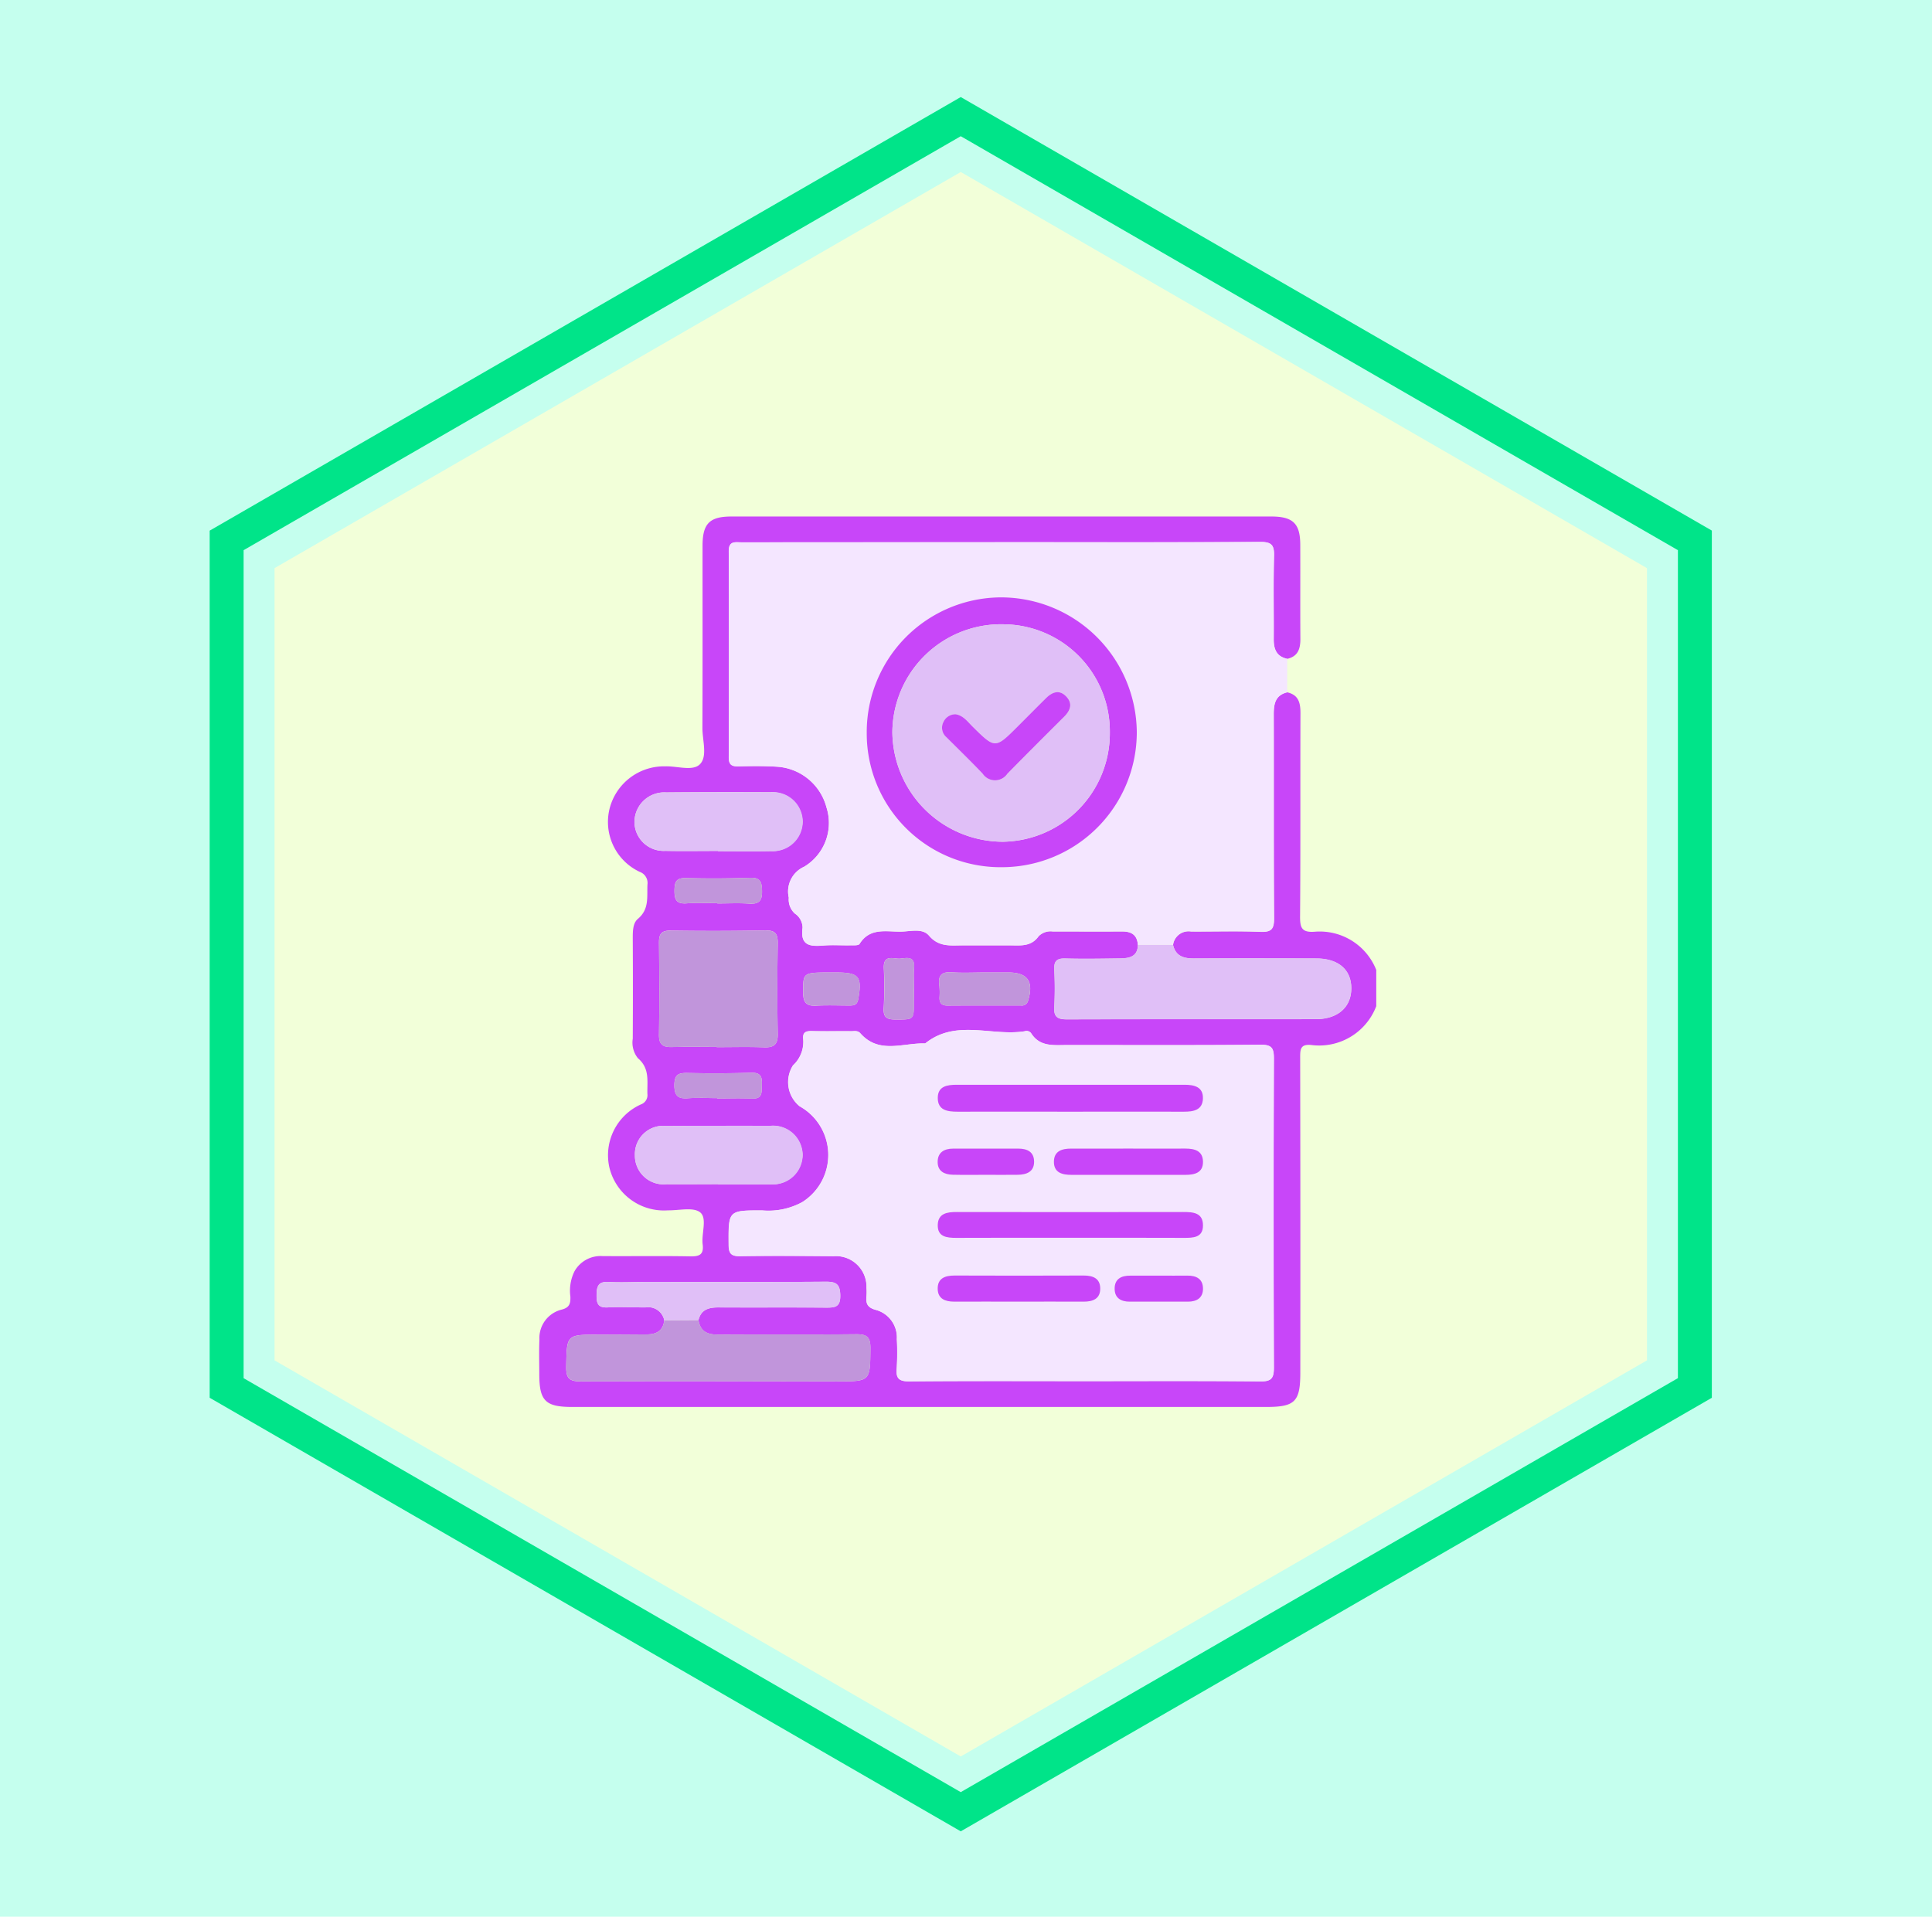 <svg xmlns="http://www.w3.org/2000/svg" width="129" height="128" viewBox="0 0 129 128">
  <g id="Group_1111724" data-name="Group 1111724" transform="translate(-4062 5284.486)">
    <g id="Grupo_108927" data-name="Grupo 108927" transform="translate(3672 -9751.486)">
      <path id="Rectángulo_36179" data-name="Rectángulo 36179" d="M0,0H129V128H0Z" transform="translate(390 4467)" fill="#c5ffee"/>
    </g>
    <g id="Group_1103481" data-name="Group 1103481" transform="translate(4176.3 -5162.187) rotate(180)">
      <path id="Path_874029" data-name="Path 874029" d="M611.629,544.4l-50.15-28.952V457.536l50.15-28.954,50.15,28.954v57.908Zm-47.884-30.26,47.884,27.645,47.884-27.645V458.844L611.629,431.2l-47.884,27.647Z" transform="translate(-561.479 -428.582)" fill="#00e489"/>
      <path id="Path_874030" data-name="Path 874030" d="M574.457,470.02v52.906l45.818,26.453,45.818-26.453V470.02l-45.818-26.453Z" transform="translate(-570.125 -438.567)" fill="#f2ffd9"/>
    </g>
    <g id="Group_1103487" data-name="Group 1103487" transform="translate(4095.16 -5251.777)">
      <rect id="Rectangle_401104" data-name="Rectangle 401104" width="62" height="63" transform="translate(-0.16 -0.223)" fill="none"/>
      <g id="Group_1103492" data-name="Group 1103492" transform="translate(-5563.308 75.084)">
        <path id="Path_879470" data-name="Path 879470" d="M5616.093-61.559c.765.17.89.71.887,1.4-.017,4.52.01,9.041-.026,13.56-.006.773.117,1.093.987,1.027a4.058,4.058,0,0,1,4.1,2.555V-40.6a4.079,4.079,0,0,1-4.354,2.592c-.678-.06-.727.25-.726.8q.021,10.544.009,21.088c0,1.927-.354,2.285-2.259,2.285h-46.361c-1.782,0-2.191-.406-2.194-2.18,0-.774-.026-1.549.009-2.322a1.955,1.955,0,0,1,1.489-2c.529-.136.591-.414.579-.862a2.921,2.921,0,0,1,.282-1.711,2,2,0,0,1,1.858-1c1.951.016,3.9-.019,5.853.018.619.012.924-.108.839-.8-.09-.731.316-1.739-.162-2.134-.45-.372-1.417-.127-2.158-.139a3.747,3.747,0,0,1-3.912-2.879,3.718,3.718,0,0,1,2.121-4.2.655.655,0,0,0,.421-.7c-.024-.841.171-1.7-.632-2.379a1.662,1.662,0,0,1-.345-1.308q.018-3.344,0-6.689c0-.478,0-1.022.34-1.309.776-.647.6-1.477.641-2.291a.788.788,0,0,0-.516-.849,3.681,3.681,0,0,1-2.027-4.164,3.749,3.749,0,0,1,3.732-2.883c.8-.026,1.849.348,2.323-.149.508-.533.154-1.588.158-2.413.016-4.056.006-8.113.008-12.17,0-1.477.469-1.952,1.933-1.952q18.024,0,36.048,0c1.435,0,1.922.468,1.929,1.868.009,2.106-.007,4.211.008,6.317,0,.661-.167,1.159-.881,1.32-.713-.151-.906-.644-.9-1.305.012-1.857-.029-3.716.021-5.572.02-.722-.17-.931-.914-.927-5.542.033-11.083.017-16.625.018q-9.01,0-18.019.008c-.424,0-.854-.115-.851.6q.036,6.872,0,13.745c0,.506.19.627.655.615.866-.023,1.736-.032,2.6.026a3.653,3.653,0,0,1,3.272,2.72,3.408,3.408,0,0,1-1.494,3.959,1.809,1.809,0,0,0-1.023,2.066,1.262,1.262,0,0,0,.406,1.061,1.145,1.145,0,0,1,.513.951c-.172,1.228.542,1.253,1.425,1.181.584-.047,1.176,0,1.764-.013.212,0,.545.023.616-.092.688-1.111,1.782-.806,2.77-.823.638-.011,1.428-.248,1.87.272.66.777,1.452.643,2.261.646,1.053,0,2.106,0,3.158,0,.7,0,1.4.1,1.9-.613a1.126,1.126,0,0,1,.94-.315c1.548,0,3.1.005,4.644,0,.622,0,1,.243,1.039.9-.012.768-.548.888-1.143.9-1.236.017-2.473.041-3.708.006-.58-.016-.754.19-.729.747a22.754,22.754,0,0,1,0,2.5c-.044.687.253.818.866.816,5.533-.018,11.065-.005,16.6-.014,1.463,0,2.356-.793,2.367-2.035.011-1.259-.85-2.012-2.34-2.016-2.72-.007-5.44-.012-8.16,0-.689,0-1.225-.153-1.4-.9a1.043,1.043,0,0,1,1.2-.9c1.548.01,3.1-.041,4.645.022.753.031.908-.215.9-.924-.032-4.521-.011-9.043-.022-13.565C5615.191-60.764,5615.286-61.363,5616.093-61.559ZM5574.5-19.622c-.073.692-.512.939-1.149.943-1.083.006-2.167.015-3.25.017-2.141,0-2.108,0-2.147,2.132-.014.765.193.993.976.989,5.7-.029,11.392-.008,17.088,0,2.261,0,2.228,0,2.247-2.22.006-.759-.251-.935-.964-.928-3.064.034-6.129,0-9.194.024-.726.006-1.2-.206-1.322-.97.176-.72.7-.849,1.348-.846,2.384.012,4.768-.006,7.152.012.587,0,.979-.006.968-.807-.011-.762-.27-.928-.979-.923-3.994.03-7.988.015-11.982.016-.836,0-1.674.047-2.507,0-.714-.042-.8.313-.805.9s.132.839.769.8c.833-.047,1.671.008,2.506,0A1.09,1.09,0,0,1,5574.5-19.622Zm28.1,4.062c3.9,0,7.8-.022,11.7.019.76.008.906-.233.9-.936q-.037-10.31,0-20.621c0-.7-.134-.932-.891-.925-4.3.041-8.608.018-12.913.021-.895,0-1.828.135-2.412-.8a.377.377,0,0,0-.419-.122c-2.205.353-4.6-.835-6.646.814-1.474-.051-3.08.743-4.336-.684-.169-.192-.4-.132-.608-.133-.867-.006-1.734.012-2.6-.009-.4-.01-.656.054-.6.545a2.133,2.133,0,0,1-.683,1.746,2.084,2.084,0,0,0,.442,2.731,3.72,3.72,0,0,1,.188,6.393,4.712,4.712,0,0,1-2.679.562c-2.282-.005-2.262,0-2.248,2.276,0,.6.159.792.781.78,2.074-.038,4.149-.017,6.224,0a2.043,2.043,0,0,1,2.2,2.107,3.533,3.533,0,0,1,0,.557c-.047.48.042.763.613.92a1.9,1.9,0,0,1,1.413,1.954,16.124,16.124,0,0,1-.008,1.949c-.068.7.174.88.871.874C5594.8-15.579,5598.7-15.56,5602.6-15.56ZM5578-37.877v.013c1.053,0,2.106-.029,3.157.011.671.025.935-.186.921-.9-.04-2.012-.033-4.024,0-6.036.009-.624-.15-.884-.827-.871q-3.157.061-6.315.012c-.641-.01-.792.24-.786.816.021,2.043.03,4.087,0,6.129-.011.678.265.853.884.831C5576.022-37.9,5577.014-37.877,5578-37.877Zm.09-13.09v.018c1.174,0,2.348.019,3.521-.005a2.025,2.025,0,0,0,2.125-1.976,2.032,2.032,0,0,0-2.16-1.954q-3.475-.02-6.95.012a1.986,1.986,0,0,0-2.116,1.979,1.945,1.945,0,0,0,2.059,1.922C5575.747-50.948,5576.92-50.967,5578.094-50.967Zm0,22.255v.011c1.174,0,2.347.015,3.52,0a2.022,2.022,0,0,0,2.126-1.975,2,2,0,0,0-2.154-1.932q-3.474-.011-6.948.011a1.89,1.89,0,0,0-2.094,1.949,1.916,1.916,0,0,0,2.123,1.938C5575.81-28.7,5576.952-28.713,5578.094-28.713Zm17.817-14.137c-.739,0-1.481.038-2.217-.011-.647-.043-.91.184-.826.833a4.666,4.666,0,0,1,.017.83c-.018.385.132.559.534.556,1.632-.011,3.264-.005,4.9-.007a.419.419,0,0,0,.479-.321c.39-1.27-.027-1.88-1.312-1.881Zm-17.865-4.629v.02c.712,0,1.427-.037,2.136.011.653.044.864-.193.851-.842-.013-.593-.105-.91-.808-.885q-2.134.078-4.271.019c-.648-.017-.761.256-.767.823-.007.612.129.921.818.867S5577.366-47.479,5578.046-47.479Zm-.012,13.018v.021c.774,0,1.55-.03,2.321.009.753.038.639-.461.665-.923.027-.506-.061-.815-.69-.8q-2.135.062-4.271.015c-.61-.014-.877.115-.879.805s.217.937.906.881C5576.731-34.5,5577.385-34.461,5578.035-34.461Zm13.141-7.33c0-.462-.031-.926.007-1.385.065-.794-.5-.642-.919-.6s-1.135-.325-1.1.627a26.748,26.748,0,0,1-.006,2.677c-.04.645.232.763.8.762,1.212,0,1.212.028,1.213-1.158Q5591.176-41.329,5591.175-41.791Zm-5.525-1.059c-1.913,0-1.879,0-1.869,1.364,0,.648.218.887.864.851.74-.042,1.484-.01,2.227-.01.293,0,.511-.025.583-.417.274-1.5.063-1.787-1.433-1.787Z" fill="#c846f9"/>
        <path id="Path_879471" data-name="Path 879471" d="M5671.518-54.108c-.807.2-.9.795-.9,1.5.011,4.522-.01,9.043.021,13.565,0,.709-.15.955-.9.924-1.546-.063-3.1-.012-4.645-.022a1.044,1.044,0,0,0-1.2.9l-2.346,0c-.037-.656-.417-.9-1.038-.9-1.548.009-3.1,0-4.644,0a1.127,1.127,0,0,0-.94.315c-.5.713-1.2.616-1.9.613-1.053,0-2.1,0-3.158,0-.809,0-1.6.131-2.261-.646-.441-.521-1.231-.283-1.87-.272-.988.017-2.082-.288-2.77.823-.071.115-.4.088-.616.092-.588.011-1.18-.034-1.764.013-.883.071-1.6.047-1.425-1.181a1.146,1.146,0,0,0-.513-.951,1.262,1.262,0,0,1-.406-1.061,1.809,1.809,0,0,1,1.023-2.066,3.409,3.409,0,0,0,1.494-3.959,3.655,3.655,0,0,0-3.272-2.72c-.863-.058-1.733-.049-2.6-.026-.465.012-.657-.109-.656-.615q.023-6.873,0-13.745c0-.717.426-.6.851-.6q9.01,0,18.019-.008c5.542,0,11.084.015,16.625-.018.743,0,.934.205.914.927-.05,1.856-.009,3.714-.021,5.572,0,.662.189,1.154.9,1.305Q5671.519-55.23,5671.518-54.108Zm-19.041,11.679a9.015,9.015,0,0,0,9-9.028,9.077,9.077,0,0,0-9.067-8.992,9,9,0,0,0-8.966,9.058A8.93,8.93,0,0,0,5652.477-42.429Z" transform="translate(-55.426 -7.451)" fill="#f4e6ff"/>
        <path id="Path_879472" data-name="Path 879472" d="M5658.011,134.612c-3.9,0-7.8-.018-11.706.017-.7.006-.939-.169-.871-.874a16.124,16.124,0,0,0,.008-1.949,1.9,1.9,0,0,0-1.413-1.954c-.57-.157-.661-.439-.613-.92a3.593,3.593,0,0,0,0-.557,2.043,2.043,0,0,0-2.2-2.107c-2.075-.014-4.15-.034-6.224,0-.623.011-.778-.179-.781-.78-.014-2.276-.035-2.281,2.248-2.276a4.711,4.711,0,0,0,2.679-.562,3.72,3.72,0,0,0-.187-6.393,2.084,2.084,0,0,1-.442-2.731,2.133,2.133,0,0,0,.683-1.746c-.053-.491.2-.555.6-.545.867.021,1.734,0,2.6.009.209,0,.439-.059.608.133,1.256,1.427,2.863.633,4.336.684,2.045-1.65,4.44-.461,6.646-.814a.377.377,0,0,1,.419.122c.584.934,1.518.8,2.412.8,4.3,0,8.609.02,12.913-.021.756-.007.894.228.891.925q-.038,10.31,0,20.621c0,.7-.144.945-.9.937C5665.814,134.59,5661.913,134.612,5658.011,134.612ZM5657,116.621c2.536,0,5.072-.006,7.608,0,.647,0,1.244-.113,1.269-.877.025-.782-.578-.922-1.223-.922q-7.608,0-15.216,0c-.632,0-1.263.093-1.267.875,0,.828.635.927,1.313.924C5651.988,116.614,5654.493,116.621,5657,116.621Zm0,8.419c2.534,0,5.067-.005,7.6,0,.624,0,1.268-.015,1.272-.828,0-.855-.662-.9-1.323-.9q-7.555.009-15.11,0c-.643,0-1.253.085-1.276.859-.023.8.591.872,1.234.869C5651.935,125.032,5654.468,125.04,5657,125.04Zm3.893-5.957c-1.27,0-2.539.005-3.808,0-.625,0-1.161.16-1.163.883,0,.741.574.871,1.175.872q3.808.006,7.617,0c.6,0,1.175-.14,1.162-.883-.012-.722-.549-.878-1.174-.873C5663.435,119.089,5662.166,119.083,5660.9,119.083Zm-7.365,10.222c1.453,0,2.906-.006,4.359,0,.637,0,1.146-.189,1.128-.907-.016-.659-.5-.841-1.1-.839q-4.312.014-8.625,0c-.645,0-1.144.189-1.128.9.014.655.5.849,1.1.845C5650.687,129.3,5652.109,129.3,5653.53,129.305Zm-2.137-8.47c.709,0,1.418.009,2.127,0,.575-.009,1.076-.183,1.081-.863s-.455-.885-1.054-.886q-2.174,0-4.347,0c-.609,0-1.046.255-1.04.907.006.62.468.826,1.012.839C5649.913,120.847,5650.653,120.834,5651.394,120.835Zm11.583,6.731c-.649,0-1.3,0-1.948,0-.614-.006-1.052.231-1.041.894.011.608.432.844,1,.844q1.949,0,3.9,0c.579,0,.989-.251,1-.852.006-.655-.429-.9-1.048-.888S5663.6,127.566,5662.977,127.566Z" transform="translate(-55.407 -150.172)" fill="#f4e6ff"/>
        <path id="Path_879473" data-name="Path 879473" d="M5756.705,80.6l2.346,0c.179.752.714.909,1.4.9,2.72-.015,5.44-.011,8.16,0,1.489,0,2.351.756,2.34,2.016-.01,1.242-.9,2.033-2.367,2.035-5.533.009-11.066,0-16.6.014-.613,0-.91-.13-.866-.816a22.754,22.754,0,0,0,0-2.5c-.025-.557.148-.763.729-.747,1.235.034,2.473.011,3.709-.006C5756.156,81.485,5756.693,81.365,5756.705,80.6Z" transform="translate(-150.579 -125.29)" fill="#e0bff7"/>
        <path id="Path_879474" data-name="Path 879474" d="M5584.706,215.355c.118.764.6.975,1.322.97,3.065-.023,6.13.01,9.194-.024.712-.008.97.169.964.928-.019,2.219.015,2.221-2.247,2.22-5.7,0-11.393-.024-17.088,0-.783,0-.99-.224-.977-.989.04-2.129.006-2.128,2.147-2.132,1.083,0,2.167-.011,3.25-.017.638,0,1.076-.251,1.149-.943Z" transform="translate(-7.917 -234.993)" fill="#c195db"/>
        <path id="Path_879475" data-name="Path 879475" d="M5613.034,83.195c-.991,0-1.983-.026-2.972.009-.62.022-.9-.154-.884-.831.034-2.043.025-4.086,0-6.129-.006-.576.145-.826.786-.816q3.157.05,6.315-.012c.677-.013.836.247.827.871-.031,2.012-.037,4.025,0,6.036.014.709-.25.921-.921.9-1.051-.04-2.1-.011-3.157-.011Z" transform="translate(-35.029 -121.072)" fill="#c195db"/>
        <path id="Path_879476" data-name="Path 879476" d="M5605.973,29.663c-1.174,0-2.348.019-3.521-.005a1.945,1.945,0,0,1-2.059-1.922,1.986,1.986,0,0,1,2.116-1.979q3.475-.031,6.95-.012a1.973,1.973,0,1,1,.035,3.93c-1.174.025-2.348.005-3.521.005Z" transform="translate(-27.878 -80.63)" fill="#e0bff7"/>
        <path id="Path_879477" data-name="Path 879477" d="M5606.1,149.456c-1.143,0-2.285.011-3.428,0a1.916,1.916,0,0,1-2.122-1.938,1.89,1.89,0,0,1,2.094-1.949q3.474-.02,6.948-.011a1.962,1.962,0,1,1,.028,3.907c-1.173.019-2.346,0-3.52,0Z" transform="translate(-28.008 -178.169)" fill="#e0bff7"/>
        <path id="Path_879478" data-name="Path 879478" d="M5593.579,204.132l-2.285.017a1.09,1.09,0,0,0-1.245-.862c-.835.008-1.673-.047-2.506,0-.637.036-.777-.221-.769-.8s.091-.942.805-.9c.833.049,1.671,0,2.507,0,3.994,0,7.988.015,11.982-.016.709-.005.969.161.979.923.011.8-.381.811-.968.807-2.384-.019-4.769,0-7.152-.012C5594.28,203.283,5593.755,203.413,5593.579,204.132Z" transform="translate(-16.791 -223.771)" fill="#e0bff7"/>
        <path id="Path_879479" data-name="Path 879479" d="M5712.84,90.439h1.57c1.285,0,1.7.61,1.312,1.881a.419.419,0,0,1-.479.321c-1.632,0-3.264,0-4.9.007-.4,0-.552-.171-.534-.556a4.809,4.809,0,0,0-.017-.83c-.084-.649.178-.876.826-.833C5711.359,90.477,5712.1,90.439,5712.84,90.439Z" transform="translate(-116.929 -133.289)" fill="#c195db"/>
        <path id="Path_879480" data-name="Path 879480" d="M5617.624,58.177c-.681,0-1.365-.041-2.042.012s-.824-.255-.817-.867c.006-.567.118-.84.767-.823,1.422.038,2.849.033,4.271-.019.7-.026.8.292.808.885.014.65-.2.887-.851.842-.709-.048-1.423-.011-2.135-.011Z" transform="translate(-39.578 -105.656)" fill="#c195db"/>
        <path id="Path_879481" data-name="Path 879481" d="M5617.579,128.224c-.649,0-1.3-.041-1.949.011-.689.057-.909-.178-.906-.881s.269-.819.879-.805q2.135.048,4.271-.015c.629-.018.717.291.69.8-.025.462.089.961-.664.923-.772-.039-1.547-.009-2.322-.009Z" transform="translate(-39.545 -162.685)" fill="#c195db"/>
        <path id="Path_879482" data-name="Path 879482" d="M5691.92,87.341q0,.462,0,.923c0,1.186,0,1.157-1.213,1.158-.57,0-.842-.117-.8-.762a26.748,26.748,0,0,0,.006-2.677c-.039-.952.667-.583,1.1-.627s.985-.194.919.6C5691.888,86.415,5691.919,86.879,5691.92,87.341Z" transform="translate(-100.744 -129.132)" fill="#c195db"/>
        <path id="Path_879483" data-name="Path 879483" d="M5662.851,90.51h.371c1.5,0,1.707.283,1.433,1.787-.072.392-.289.417-.583.417-.742,0-1.486-.032-2.227.01-.646.037-.859-.2-.864-.851C5660.971,90.51,5660.937,90.51,5662.851,90.51Z" transform="translate(-77.2 -133.36)" fill="#c195db"/>
        <path id="Path_879484" data-name="Path 879484" d="M5692.821-26.2a8.93,8.93,0,0,1-9.031-8.962,9,9,0,0,1,8.966-9.058,9.076,9.076,0,0,1,9.066,8.992A9.014,9.014,0,0,1,5692.821-26.2Zm7.2-8.975a7.151,7.151,0,0,0-7.03-7.245A7.26,7.26,0,0,0,5685.5-35.2a7.393,7.393,0,0,0,7.372,7.3A7.242,7.242,0,0,0,5700.021-35.174Z" transform="translate(-95.77 -23.68)" fill="#c846f9"/>
        <path id="Path_879485" data-name="Path 879485" d="M5718.128,132.662c-2.505,0-5.01-.006-7.515,0-.678,0-1.317-.1-1.313-.924,0-.782.635-.876,1.267-.875q7.608,0,15.216,0c.645,0,1.248.14,1.222.922-.024.764-.621.88-1.268.877C5723.2,132.656,5720.664,132.662,5718.128,132.662Z" transform="translate(-116.537 -166.214)" fill="#c846f9"/>
        <path id="Path_879486" data-name="Path 879486" d="M5718.118,178.26c-2.534,0-5.068-.008-7.6.005-.644,0-1.258-.068-1.234-.869.022-.774.633-.86,1.276-.859q7.554.012,15.11,0c.661,0,1.327.042,1.323.9,0,.813-.648.831-1.272.828C5723.185,178.254,5720.651,178.26,5718.118,178.26Z" transform="translate(-116.522 -203.392)" fill="#c846f9"/>
        <path id="Path_879487" data-name="Path 879487" d="M5755.979,153.749c1.27,0,2.54.007,3.809,0,.625,0,1.162.151,1.174.873.012.743-.558.881-1.163.883q-3.808.006-7.616,0c-.6,0-1.177-.131-1.175-.872,0-.723.539-.886,1.164-.883C5753.44,153.755,5754.71,153.749,5755.979,153.749Z" transform="translate(-150.49 -184.839)" fill="#c846f9"/>
        <path id="Path_879488" data-name="Path 879488" d="M5714.641,201.108c-1.421,0-2.844-.007-4.266,0-.6,0-1.085-.19-1.1-.845-.016-.713.484-.9,1.128-.9q4.313.017,8.625,0c.6,0,1.083.181,1.1.839.018.719-.491.911-1.128.907C5717.547,201.1,5716.094,201.108,5714.641,201.108Z" transform="translate(-116.517 -221.975)" fill="#c846f9"/>
        <path id="Path_879489" data-name="Path 879489" d="M5712.49,155.517c-.74,0-1.48.013-2.22-.005-.543-.013-1.005-.219-1.011-.839-.006-.652.43-.906,1.039-.907q2.173,0,4.347,0c.6,0,1.058.219,1.054.886s-.507.853-1.082.863C5713.909,155.526,5713.2,155.517,5712.49,155.517Z" transform="translate(-116.504 -184.854)" fill="#c846f9"/>
        <path id="Path_879490" data-name="Path 879490" d="M5775.856,199.38c.619,0,1.237.009,1.855,0s1.054.233,1.048.888c-.006.6-.417.852-1,.852q-1.948,0-3.9,0c-.569,0-.99-.236-1-.844-.012-.663.427-.9,1.041-.894C5774.558,199.384,5775.207,199.38,5775.856,199.38Z" transform="translate(-168.286 -221.986)" fill="#c846f9"/>
        <path id="Path_879491" data-name="Path 879491" d="M5707.518-27.293a7.242,7.242,0,0,1-7.147,7.27,7.393,7.393,0,0,1-7.372-7.3,7.26,7.26,0,0,1,7.489-7.217A7.151,7.151,0,0,1,5707.518-27.293Zm-10.294-1.239a.879.879,0,0,0-.811.519.827.827,0,0,0,.2,1.012c.807.81,1.629,1.6,2.417,2.432a.994.994,0,0,0,1.655.005c1.254-1.279,2.524-2.542,3.792-3.808.433-.432.583-.9.111-1.372-.443-.44-.908-.275-1.3.111-.642.625-1.271,1.262-1.9,1.9-1.52,1.521-1.518,1.519-3.05,0C5698.008-28.058,5697.729-28.451,5697.223-28.532Z" transform="translate(-103.266 -31.561)" fill="#e0bff7"/>
        <path id="Path_879492" data-name="Path 879492" d="M5711.758-8.687c.5.081.784.475,1.108.8,1.532,1.519,1.53,1.521,3.051,0,.632-.633,1.262-1.271,1.9-1.9.4-.387.861-.551,1.3-.111.472.468.322.939-.111,1.372-1.268,1.265-2.538,2.529-3.792,3.808a.993.993,0,0,1-1.655-.005c-.788-.828-1.61-1.623-2.417-2.432a.827.827,0,0,1-.2-1.012A.879.879,0,0,1,5711.758-8.687Z" transform="translate(-117.801 -51.407)" fill="#c846f9"/>
      </g>
    </g>
  </g>
</svg>
